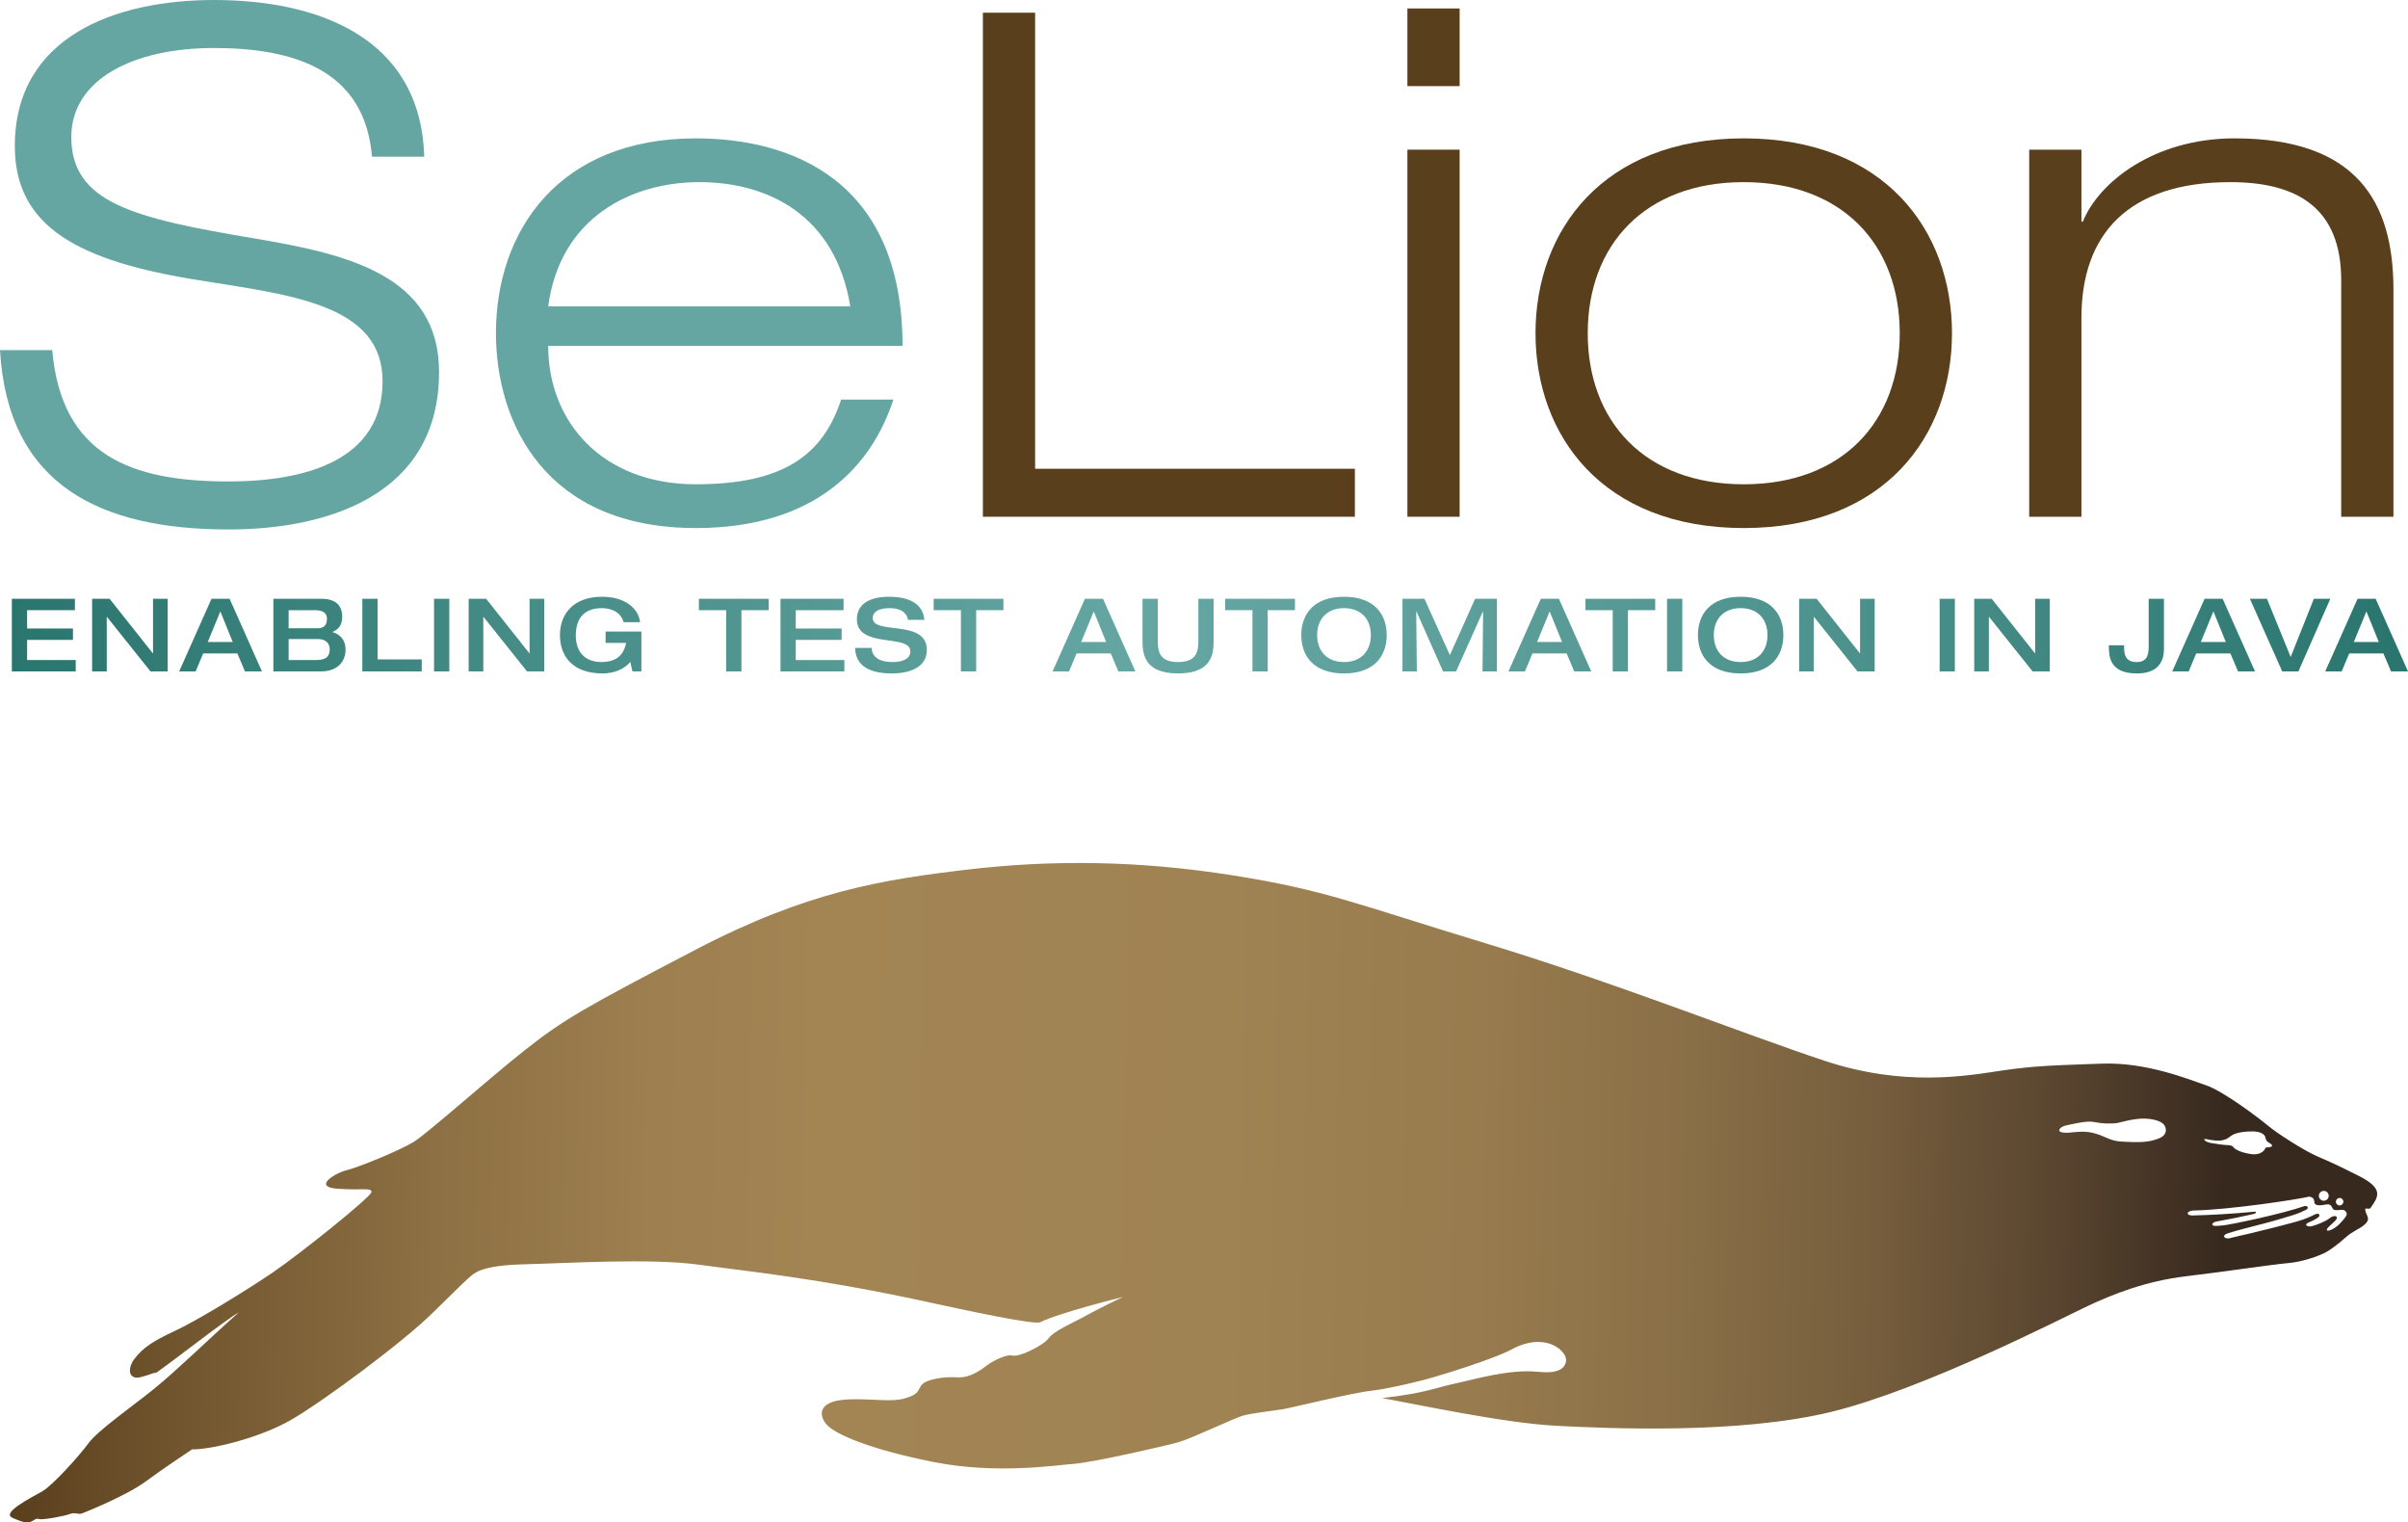 <?xml version="1.0" encoding="utf-8"?>
<!-- Generator: Adobe Illustrator 16.0.4, SVG Export Plug-In . SVG Version: 6.00 Build 0)  -->
<!DOCTYPE svg PUBLIC "-//W3C//DTD SVG 1.1//EN" "http://www.w3.org/Graphics/SVG/1.1/DTD/svg11.dtd">
<svg version="1.1" id="Layer_1" xmlns="http://www.w3.org/2000/svg" xmlns:xlink="http://www.w3.org/1999/xlink" x="0px" y="0px"
	 width="485.235px" height="306.757px" viewBox="0 0 485.235 306.757" enable-background="new 0 0 485.235 306.757"
	 xml:space="preserve">
<g>
	<path fill="#65A6A2" d="M74.962,31.578C73.54,14.224,59.458,9.672,43.1,9.672s-28.733,6.401-28.733,17.923
		c0,13.229,12.375,16.358,37.125,20.483c18.492,3.129,36.983,7.396,36.983,26.884c0,24.893-22.617,31.72-42.389,31.72
		c-25.746,0-44.521-8.819-46.086-36.13h10.526C12.375,91.889,26.6,97.009,46.086,97.009c15.22,0,31.009-4.125,31.009-20.198
		c0-15.504-18.492-17.354-36.983-20.341C15.931,52.63,2.987,45.802,2.987,29.444C2.987,7.254,23.47,0,43.1,0
		c20.768,0,41.677,7.397,42.388,31.578H74.962z"/>
	<path fill="#65A6A2" d="M180.022,80.509c-4.267,13.086-15.362,25.888-39.828,25.888c-30.298,0-40.255-21.194-40.255-39.259
		c0-20.625,12.66-39.259,40.255-39.259c19.06,0,41.677,8.25,41.677,41.819h-71.406c0,15.362,10.953,27.88,29.729,27.88
		c17.638,0,25.604-5.832,29.302-17.069H180.022z M171.346,61.733c-2.987-18.207-16.358-25.035-30.44-25.035
		c-13.513,0-28.021,6.97-30.44,25.035H171.346z"/>
	<path fill="#5A3F1D" d="M198.06,2.561h10.526v91.889h64.436v9.672H198.06V2.561z"/>
	<path fill="#5A3F1D" d="M283.604,1.707h10.526v15.646h-10.526V1.707z M283.604,30.156h10.526v73.966h-10.526V30.156z"/>
	<path fill="#5A3F1D" d="M351.381,27.879c28.448,0,41.962,18.634,41.962,39.259c0,20.625-13.514,39.259-41.962,39.259
		S309.42,87.764,309.42,67.139C309.42,46.513,322.933,27.879,351.381,27.879z M351.381,97.579c19.914,0,31.436-12.66,31.436-30.44
		s-11.521-30.44-31.436-30.44s-31.436,12.66-31.436,30.44S331.467,97.579,351.381,97.579z"/>
	<path fill="#5A3F1D" d="M471.775,56.47c0-14.651-8.961-19.771-22.332-19.771c-20.625,0-30.013,10.526-30.013,27.311v40.112h-10.526
		V30.156h10.526v14.508h0.284c3.13-7.823,14.225-16.785,30.582-16.785c24.608,0,32.005,12.802,32.005,30.44v45.802h-10.526V56.47z"
		/>
</g>
<g>
	<linearGradient id="SVGID_1_" gradientUnits="userSpaceOnUse" x1="1.705" y1="127.967" x2="481.599" y2="127.967">
		<stop  offset="0" style="stop-color:#2B756F"/>
		<stop  offset="0.471" style="stop-color:#65A6A2"/>
		<stop  offset="0.598" style="stop-color:#5EA09C"/>
		<stop  offset="0.776" style="stop-color:#4C918C"/>
		<stop  offset="0.987" style="stop-color:#2D7771"/>
		<stop  offset="1" style="stop-color:#2B756F"/>
	</linearGradient>
	<path fill="url(#SVGID_1_)" d="M2.388,120.651h12.705v2.295H5.462v3.689h9.242v2.295H5.462v4.058h9.795v2.295H2.388V120.651z"/>
	<linearGradient id="SVGID_2_" gradientUnits="userSpaceOnUse" x1="1.705" y1="127.967" x2="481.6" y2="127.967">
		<stop  offset="0" style="stop-color:#2B756F"/>
		<stop  offset="0.471" style="stop-color:#65A6A2"/>
		<stop  offset="0.598" style="stop-color:#5EA09C"/>
		<stop  offset="0.776" style="stop-color:#4C918C"/>
		<stop  offset="0.987" style="stop-color:#2D7771"/>
		<stop  offset="1" style="stop-color:#2B756F"/>
	</linearGradient>
	<path fill="url(#SVGID_2_)" d="M18.561,120.651h3.524l8.709,10.984h0.041v-10.984h2.951v14.632h-3.463l-8.771-10.984h-0.041v10.984
		h-2.951V120.651z"/>
	<linearGradient id="SVGID_3_" gradientUnits="userSpaceOnUse" x1="1.705" y1="127.967" x2="481.6" y2="127.967">
		<stop  offset="0" style="stop-color:#2B756F"/>
		<stop  offset="0.471" style="stop-color:#65A6A2"/>
		<stop  offset="0.598" style="stop-color:#5EA09C"/>
		<stop  offset="0.776" style="stop-color:#4C918C"/>
		<stop  offset="0.987" style="stop-color:#2D7771"/>
		<stop  offset="1" style="stop-color:#2B756F"/>
	</linearGradient>
	<path fill="url(#SVGID_3_)" d="M42.619,120.651h3.648l6.517,14.632h-3.422l-1.537-3.627h-6.885l-1.517,3.627h-3.32L42.619,120.651z
		 M46.902,129.361l-2.5-6.169l-2.541,6.169H46.902z"/>
	<linearGradient id="SVGID_4_" gradientUnits="userSpaceOnUse" x1="1.705" y1="127.967" x2="481.6" y2="127.967">
		<stop  offset="0" style="stop-color:#2B756F"/>
		<stop  offset="0.471" style="stop-color:#65A6A2"/>
		<stop  offset="0.598" style="stop-color:#5EA09C"/>
		<stop  offset="0.776" style="stop-color:#4C918C"/>
		<stop  offset="0.987" style="stop-color:#2D7771"/>
		<stop  offset="1" style="stop-color:#2B756F"/>
	</linearGradient>
	<path fill="url(#SVGID_4_)" d="M55.087,120.651h9.672c3.34,0,4.201,1.783,4.201,3.647c0,2.091-1.209,2.685-1.988,3.054
		c1.127,0.349,2.664,1.168,2.664,3.627c0,1.64-1.025,4.304-4.98,4.304h-9.57V120.651z M58.161,126.594h5.738
		c0.861,0,1.988-0.205,1.988-1.865c0-1.209-0.738-1.783-2.521-1.783h-5.205V126.594z M58.161,132.988h5.513
		c1.373,0,2.766-0.267,2.766-2.152c0-1.353-0.942-2.069-2.315-2.069h-5.963V132.988z"/>
	<linearGradient id="SVGID_5_" gradientUnits="userSpaceOnUse" x1="1.705" y1="127.967" x2="481.599" y2="127.967">
		<stop  offset="0" style="stop-color:#2B756F"/>
		<stop  offset="0.471" style="stop-color:#65A6A2"/>
		<stop  offset="0.598" style="stop-color:#5EA09C"/>
		<stop  offset="0.776" style="stop-color:#4C918C"/>
		<stop  offset="0.987" style="stop-color:#2D7771"/>
		<stop  offset="1" style="stop-color:#2B756F"/>
	</linearGradient>
	<path fill="url(#SVGID_5_)" d="M73.014,120.651h3.074v12.214h8.894v2.418H73.014V120.651z"/>
	<linearGradient id="SVGID_6_" gradientUnits="userSpaceOnUse" x1="1.705" y1="127.967" x2="481.599" y2="127.967">
		<stop  offset="0" style="stop-color:#2B756F"/>
		<stop  offset="0.471" style="stop-color:#65A6A2"/>
		<stop  offset="0.598" style="stop-color:#5EA09C"/>
		<stop  offset="0.776" style="stop-color:#4C918C"/>
		<stop  offset="0.987" style="stop-color:#2D7771"/>
		<stop  offset="1" style="stop-color:#2B756F"/>
	</linearGradient>
	<path fill="url(#SVGID_6_)" d="M87.466,120.651h3.074v14.632h-3.074V120.651z"/>
	<linearGradient id="SVGID_7_" gradientUnits="userSpaceOnUse" x1="1.705" y1="127.967" x2="481.6" y2="127.967">
		<stop  offset="0" style="stop-color:#2B756F"/>
		<stop  offset="0.471" style="stop-color:#65A6A2"/>
		<stop  offset="0.598" style="stop-color:#5EA09C"/>
		<stop  offset="0.776" style="stop-color:#4C918C"/>
		<stop  offset="0.987" style="stop-color:#2D7771"/>
		<stop  offset="1" style="stop-color:#2B756F"/>
	</linearGradient>
	<path fill="url(#SVGID_7_)" d="M94.44,120.651h3.524l8.709,10.984h0.041v-10.984h2.951v14.632h-3.463l-8.771-10.984h-0.041v10.984
		H94.44V120.651z"/>
	<linearGradient id="SVGID_8_" gradientUnits="userSpaceOnUse" x1="1.705" y1="127.967" x2="481.599" y2="127.967">
		<stop  offset="0" style="stop-color:#2B756F"/>
		<stop  offset="0.471" style="stop-color:#65A6A2"/>
		<stop  offset="0.598" style="stop-color:#5EA09C"/>
		<stop  offset="0.776" style="stop-color:#4C918C"/>
		<stop  offset="0.987" style="stop-color:#2D7771"/>
		<stop  offset="1" style="stop-color:#2B756F"/>
	</linearGradient>
	<path fill="url(#SVGID_8_)" d="M129.248,135.283h-1.803l-0.431-1.906c-1.188,1.435-3.279,2.316-5.574,2.316
		c-6.189,0-8.607-3.607-8.607-7.726c0-4.119,2.562-7.727,8.525-7.727c4.447,0,7.295,2.255,7.623,5.124h-3.32
		c-0.553-1.988-2.397-2.828-4.385-2.828c-3.791,0-5.246,2.315-5.246,5.533c0,3.894,2.5,5.327,5.082,5.327
		c3.136,0,4.57-1.434,5.062-3.853h-4.14v-2.295h7.213V135.283z"/>
	<linearGradient id="SVGID_9_" gradientUnits="userSpaceOnUse" x1="1.705" y1="127.967" x2="481.599" y2="127.967">
		<stop  offset="0" style="stop-color:#2B756F"/>
		<stop  offset="0.471" style="stop-color:#65A6A2"/>
		<stop  offset="0.598" style="stop-color:#5EA09C"/>
		<stop  offset="0.776" style="stop-color:#4C918C"/>
		<stop  offset="0.987" style="stop-color:#2D7771"/>
		<stop  offset="1" style="stop-color:#2B756F"/>
	</linearGradient>
	<path fill="url(#SVGID_9_)" d="M146.328,122.946h-5.492v-2.295h14.058v2.295h-5.492v12.337h-3.074V122.946z"/>
	<linearGradient id="SVGID_10_" gradientUnits="userSpaceOnUse" x1="1.705" y1="127.967" x2="481.599" y2="127.967">
		<stop  offset="0" style="stop-color:#2B756F"/>
		<stop  offset="0.471" style="stop-color:#65A6A2"/>
		<stop  offset="0.598" style="stop-color:#5EA09C"/>
		<stop  offset="0.776" style="stop-color:#4C918C"/>
		<stop  offset="0.987" style="stop-color:#2D7771"/>
		<stop  offset="1" style="stop-color:#2B756F"/>
	</linearGradient>
	<path fill="url(#SVGID_10_)" d="M157.278,120.651h12.705v2.295h-9.631v3.689h9.242v2.295h-9.242v4.058h9.795v2.295h-12.869V120.651
		z"/>
	<linearGradient id="SVGID_11_" gradientUnits="userSpaceOnUse" x1="1.705" y1="127.967" x2="481.6" y2="127.967">
		<stop  offset="0" style="stop-color:#2B756F"/>
		<stop  offset="0.471" style="stop-color:#65A6A2"/>
		<stop  offset="0.598" style="stop-color:#5EA09C"/>
		<stop  offset="0.776" style="stop-color:#4C918C"/>
		<stop  offset="0.987" style="stop-color:#2D7771"/>
		<stop  offset="1" style="stop-color:#2B756F"/>
	</linearGradient>
	<path fill="url(#SVGID_11_)" d="M179.125,120.241c2.254,0,6.763,0.41,7.152,4.652h-3.32c-0.103-1.127-1.127-2.356-3.688-2.356
		c-2.049,0-3.402,0.635-3.402,2.008c0,3.443,10.902,0.144,10.902,6.394c0,3.771-3.914,4.755-7.029,4.755
		c-5.267,0-7.377-2.07-7.418-5.144h3.32c0.082,1.926,1.681,2.848,4.201,2.848c1.865,0,3.606-0.553,3.606-2.151
		c0-3.627-10.779-0.472-10.779-6.476C172.67,121.511,175.56,120.241,179.125,120.241z"/>
	<linearGradient id="SVGID_12_" gradientUnits="userSpaceOnUse" x1="1.705" y1="127.967" x2="481.599" y2="127.967">
		<stop  offset="0" style="stop-color:#2B756F"/>
		<stop  offset="0.471" style="stop-color:#65A6A2"/>
		<stop  offset="0.598" style="stop-color:#5EA09C"/>
		<stop  offset="0.776" style="stop-color:#4C918C"/>
		<stop  offset="0.987" style="stop-color:#2D7771"/>
		<stop  offset="1" style="stop-color:#2B756F"/>
	</linearGradient>
	<path fill="url(#SVGID_12_)" d="M193.634,122.946h-5.492v-2.295H202.2v2.295h-5.492v12.337h-3.074V122.946z"/>
	<linearGradient id="SVGID_13_" gradientUnits="userSpaceOnUse" x1="1.706" y1="127.967" x2="481.6" y2="127.967">
		<stop  offset="0" style="stop-color:#2B756F"/>
		<stop  offset="0.471" style="stop-color:#65A6A2"/>
		<stop  offset="0.598" style="stop-color:#5EA09C"/>
		<stop  offset="0.776" style="stop-color:#4C918C"/>
		<stop  offset="0.987" style="stop-color:#2D7771"/>
		<stop  offset="1" style="stop-color:#2B756F"/>
	</linearGradient>
	<path fill="url(#SVGID_13_)" d="M218.622,120.651h3.647l6.517,14.632h-3.422l-1.537-3.627h-6.885l-1.517,3.627h-3.32
		L218.622,120.651z M222.905,129.361l-2.5-6.169l-2.541,6.169H222.905z"/>
	<linearGradient id="SVGID_14_" gradientUnits="userSpaceOnUse" x1="1.706" y1="128.172" x2="481.6" y2="128.172">
		<stop  offset="0" style="stop-color:#2B756F"/>
		<stop  offset="0.471" style="stop-color:#65A6A2"/>
		<stop  offset="0.598" style="stop-color:#5EA09C"/>
		<stop  offset="0.776" style="stop-color:#4C918C"/>
		<stop  offset="0.987" style="stop-color:#2D7771"/>
		<stop  offset="1" style="stop-color:#2B756F"/>
	</linearGradient>
	<path fill="url(#SVGID_14_)" d="M230.231,120.651h3.074v8.259c0,2.028,0.082,4.487,4.077,4.487c4.017,0,4.099-2.459,4.099-4.487
		v-8.259h3.074v8.341c0,2.418-0.082,6.701-7.173,6.701c-7.069,0-7.151-4.283-7.151-6.701V120.651z"/>
	<linearGradient id="SVGID_15_" gradientUnits="userSpaceOnUse" x1="1.705" y1="127.967" x2="481.6" y2="127.967">
		<stop  offset="0" style="stop-color:#2B756F"/>
		<stop  offset="0.471" style="stop-color:#65A6A2"/>
		<stop  offset="0.598" style="stop-color:#5EA09C"/>
		<stop  offset="0.776" style="stop-color:#4C918C"/>
		<stop  offset="0.987" style="stop-color:#2D7771"/>
		<stop  offset="1" style="stop-color:#2B756F"/>
	</linearGradient>
	<path fill="url(#SVGID_15_)" d="M252.382,122.946h-5.492v-2.295h14.058v2.295h-5.492v12.337h-3.073V122.946z"/>
	<linearGradient id="SVGID_16_" gradientUnits="userSpaceOnUse" x1="1.704" y1="127.967" x2="481.599" y2="127.967">
		<stop  offset="0" style="stop-color:#2B756F"/>
		<stop  offset="0.471" style="stop-color:#65A6A2"/>
		<stop  offset="0.598" style="stop-color:#5EA09C"/>
		<stop  offset="0.776" style="stop-color:#4C918C"/>
		<stop  offset="0.987" style="stop-color:#2D7771"/>
		<stop  offset="1" style="stop-color:#2B756F"/>
	</linearGradient>
	<path fill="url(#SVGID_16_)" d="M262.221,127.967c0-4.119,2.419-7.727,8.607-7.727s8.606,3.607,8.606,7.727
		c0,4.118-2.418,7.726-8.606,7.726S262.221,132.085,262.221,127.967z M276.238,127.967c0-3.218-1.968-5.431-5.41-5.431
		s-5.41,2.213-5.41,5.431c0,3.217,1.968,5.43,5.41,5.43S276.238,131.184,276.238,127.967z"/>
	<linearGradient id="SVGID_17_" gradientUnits="userSpaceOnUse" x1="1.705" y1="127.967" x2="481.6" y2="127.967">
		<stop  offset="0" style="stop-color:#2B756F"/>
		<stop  offset="0.471" style="stop-color:#65A6A2"/>
		<stop  offset="0.598" style="stop-color:#5EA09C"/>
		<stop  offset="0.776" style="stop-color:#4C918C"/>
		<stop  offset="0.987" style="stop-color:#2D7771"/>
		<stop  offset="1" style="stop-color:#2B756F"/>
	</linearGradient>
	<path fill="url(#SVGID_17_)" d="M282.614,120.651h4.426l5.124,11.353l5.082-11.353h4.385v14.632h-2.889l0.122-12.091h-0.04
		l-5.41,12.091h-2.623l-5.369-12.091h-0.041l0.123,12.091h-2.89V120.651z"/>
	<linearGradient id="SVGID_18_" gradientUnits="userSpaceOnUse" x1="1.705" y1="127.967" x2="481.599" y2="127.967">
		<stop  offset="0" style="stop-color:#2B756F"/>
		<stop  offset="0.471" style="stop-color:#65A6A2"/>
		<stop  offset="0.598" style="stop-color:#5EA09C"/>
		<stop  offset="0.776" style="stop-color:#4C918C"/>
		<stop  offset="0.987" style="stop-color:#2D7771"/>
		<stop  offset="1" style="stop-color:#2B756F"/>
	</linearGradient>
	<path fill="url(#SVGID_18_)" d="M310.485,120.651h3.647l6.517,14.632h-3.422l-1.537-3.627h-6.886l-1.516,3.627h-3.32
		L310.485,120.651z M314.769,129.361l-2.5-6.169l-2.541,6.169H314.769z"/>
	<linearGradient id="SVGID_19_" gradientUnits="userSpaceOnUse" x1="1.706" y1="127.967" x2="481.6" y2="127.967">
		<stop  offset="0" style="stop-color:#2B756F"/>
		<stop  offset="0.471" style="stop-color:#65A6A2"/>
		<stop  offset="0.598" style="stop-color:#5EA09C"/>
		<stop  offset="0.776" style="stop-color:#4C918C"/>
		<stop  offset="0.987" style="stop-color:#2D7771"/>
		<stop  offset="1" style="stop-color:#2B756F"/>
	</linearGradient>
	<path fill="url(#SVGID_19_)" d="M324.976,122.946h-5.492v-2.295h14.058v2.295h-5.492v12.337h-3.073V122.946z"/>
	<linearGradient id="SVGID_20_" gradientUnits="userSpaceOnUse" x1="1.705" y1="127.967" x2="481.599" y2="127.967">
		<stop  offset="0" style="stop-color:#2B756F"/>
		<stop  offset="0.471" style="stop-color:#65A6A2"/>
		<stop  offset="0.598" style="stop-color:#5EA09C"/>
		<stop  offset="0.776" style="stop-color:#4C918C"/>
		<stop  offset="0.987" style="stop-color:#2D7771"/>
		<stop  offset="1" style="stop-color:#2B756F"/>
	</linearGradient>
	<path fill="url(#SVGID_20_)" d="M335.926,120.651H339v14.632h-3.074V120.651z"/>
	<linearGradient id="SVGID_21_" gradientUnits="userSpaceOnUse" x1="1.706" y1="127.967" x2="481.601" y2="127.967">
		<stop  offset="0" style="stop-color:#2B756F"/>
		<stop  offset="0.471" style="stop-color:#65A6A2"/>
		<stop  offset="0.598" style="stop-color:#5EA09C"/>
		<stop  offset="0.776" style="stop-color:#4C918C"/>
		<stop  offset="0.987" style="stop-color:#2D7771"/>
		<stop  offset="1" style="stop-color:#2B756F"/>
	</linearGradient>
	<path fill="url(#SVGID_21_)" d="M342.149,127.967c0-4.119,2.419-7.727,8.607-7.727s8.606,3.607,8.606,7.727
		c0,4.118-2.418,7.726-8.606,7.726S342.149,132.085,342.149,127.967z M356.167,127.967c0-3.218-1.968-5.431-5.41-5.431
		s-5.41,2.213-5.41,5.431c0,3.217,1.968,5.43,5.41,5.43S356.167,131.184,356.167,127.967z"/>
	<linearGradient id="SVGID_22_" gradientUnits="userSpaceOnUse" x1="1.706" y1="127.967" x2="481.601" y2="127.967">
		<stop  offset="0" style="stop-color:#2B756F"/>
		<stop  offset="0.471" style="stop-color:#65A6A2"/>
		<stop  offset="0.598" style="stop-color:#5EA09C"/>
		<stop  offset="0.776" style="stop-color:#4C918C"/>
		<stop  offset="0.987" style="stop-color:#2D7771"/>
		<stop  offset="1" style="stop-color:#2B756F"/>
	</linearGradient>
	<path fill="url(#SVGID_22_)" d="M362.543,120.651h3.524l8.71,10.984h0.041v-10.984h2.95v14.632h-3.463l-8.771-10.984h-0.041v10.984
		h-2.951V120.651z"/>
	<linearGradient id="SVGID_23_" gradientUnits="userSpaceOnUse" x1="1.705" y1="127.967" x2="481.599" y2="127.967">
		<stop  offset="0" style="stop-color:#2B756F"/>
		<stop  offset="0.471" style="stop-color:#65A6A2"/>
		<stop  offset="0.598" style="stop-color:#5EA09C"/>
		<stop  offset="0.776" style="stop-color:#4C918C"/>
		<stop  offset="0.987" style="stop-color:#2D7771"/>
		<stop  offset="1" style="stop-color:#2B756F"/>
	</linearGradient>
	<path fill="url(#SVGID_23_)" d="M390.853,120.651h3.074v14.632h-3.074V120.651z"/>
	<linearGradient id="SVGID_24_" gradientUnits="userSpaceOnUse" x1="1.705" y1="127.967" x2="481.6" y2="127.967">
		<stop  offset="0" style="stop-color:#2B756F"/>
		<stop  offset="0.471" style="stop-color:#65A6A2"/>
		<stop  offset="0.598" style="stop-color:#5EA09C"/>
		<stop  offset="0.776" style="stop-color:#4C918C"/>
		<stop  offset="0.987" style="stop-color:#2D7771"/>
		<stop  offset="1" style="stop-color:#2B756F"/>
	</linearGradient>
	<path fill="url(#SVGID_24_)" d="M397.826,120.651h3.524l8.71,10.984h0.041v-10.984h2.95v14.632h-3.463l-8.771-10.984h-0.041v10.984
		h-2.951V120.651z"/>
	<linearGradient id="SVGID_25_" gradientUnits="userSpaceOnUse" x1="1.705" y1="128.172" x2="481.6" y2="128.172">
		<stop  offset="0" style="stop-color:#2B756F"/>
		<stop  offset="0.471" style="stop-color:#65A6A2"/>
		<stop  offset="0.598" style="stop-color:#5EA09C"/>
		<stop  offset="0.776" style="stop-color:#4C918C"/>
		<stop  offset="0.987" style="stop-color:#2D7771"/>
		<stop  offset="1" style="stop-color:#2B756F"/>
	</linearGradient>
	<path fill="url(#SVGID_25_)" d="M432.981,120.651h3.073v10.205c0,2.05-0.881,4.837-5.451,4.837c-5.594,0-5.655-3.525-5.655-5.677
		h3.073c0,1.517,0.021,3.381,2.541,3.381c2.398,0,2.419-1.926,2.419-3.401V120.651z"/>
	<linearGradient id="SVGID_26_" gradientUnits="userSpaceOnUse" x1="1.705" y1="127.967" x2="481.599" y2="127.967">
		<stop  offset="0" style="stop-color:#2B756F"/>
		<stop  offset="0.471" style="stop-color:#65A6A2"/>
		<stop  offset="0.598" style="stop-color:#5EA09C"/>
		<stop  offset="0.776" style="stop-color:#4C918C"/>
		<stop  offset="0.987" style="stop-color:#2D7771"/>
		<stop  offset="1" style="stop-color:#2B756F"/>
	</linearGradient>
	<path fill="url(#SVGID_26_)" d="M444.24,120.651h3.647l6.517,14.632h-3.422l-1.537-3.627h-6.886l-1.516,3.627h-3.32L444.24,120.651
		z M448.523,129.361l-2.5-6.169l-2.541,6.169H448.523z"/>
	<linearGradient id="SVGID_27_" gradientUnits="userSpaceOnUse" x1="1.706" y1="127.967" x2="481.6" y2="127.967">
		<stop  offset="0" style="stop-color:#2B756F"/>
		<stop  offset="0.471" style="stop-color:#65A6A2"/>
		<stop  offset="0.598" style="stop-color:#5EA09C"/>
		<stop  offset="0.776" style="stop-color:#4C918C"/>
		<stop  offset="0.987" style="stop-color:#2D7771"/>
		<stop  offset="1" style="stop-color:#2B756F"/>
	</linearGradient>
	<path fill="url(#SVGID_27_)" d="M453.375,120.651h3.443l4.774,11.722l4.672-11.722h3.32l-6.435,14.632h-3.259L453.375,120.651z"/>
	<linearGradient id="SVGID_28_" gradientUnits="userSpaceOnUse" x1="1.705" y1="127.967" x2="481.599" y2="127.967">
		<stop  offset="0" style="stop-color:#2B756F"/>
		<stop  offset="0.471" style="stop-color:#65A6A2"/>
		<stop  offset="0.598" style="stop-color:#5EA09C"/>
		<stop  offset="0.776" style="stop-color:#4C918C"/>
		<stop  offset="0.987" style="stop-color:#2D7771"/>
		<stop  offset="1" style="stop-color:#2B756F"/>
	</linearGradient>
	<path fill="url(#SVGID_28_)" d="M475.071,120.651h3.647l6.517,14.632h-3.422l-1.537-3.627h-6.886l-1.516,3.627h-3.32
		L475.071,120.651z M479.354,129.361l-2.5-6.169l-2.541,6.169H479.354z"/>
</g>
<linearGradient id="SVGID_29_" gradientUnits="userSpaceOnUse" x1="3.144" y1="243.209" x2="478.949" y2="243.209" gradientTransform="matrix(1 0.018 -0.018 1 4.465 -4.871)">
	<stop  offset="0" style="stop-color:#5A3F1D"/>
	<stop  offset="0.074" style="stop-color:#72562F"/>
	<stop  offset="0.177" style="stop-color:#8D7043"/>
	<stop  offset="0.269" style="stop-color:#9D7F50"/>
	<stop  offset="0.339" style="stop-color:#A38554"/>
	<stop  offset="0.512" style="stop-color:#A08353"/>
	<stop  offset="0.619" style="stop-color:#987B4E"/>
	<stop  offset="0.709" style="stop-color:#896F47"/>
	<stop  offset="0.789" style="stop-color:#755D3D"/>
	<stop  offset="0.862" style="stop-color:#5A4630"/>
	<stop  offset="0.93" style="stop-color:#3A2B20"/>
	<stop  offset="0.934" style="stop-color:#38291F"/>
</linearGradient>
<path fill-rule="evenodd" clip-rule="evenodd" fill="url(#SVGID_29_)" d="M475.489,237.016c-5.335-2.734-7.556-3.571-8.721-4.104
	c-2.792-1.275-7.904-4.558-9.738-6.097c-1.84-1.534-8.992-6.957-12.504-8.145c-3.505-1.19-11.999-4.695-21.044-4.357
	c-9.053,0.338-13.362,0.384-20.301,1.425c-6.937,1.042-19.497,3.3-35.482-1.991c-16.001-5.288-42.388-15.816-68.494-23.732
	c-26.11-7.917-32.02-10.671-50.822-13.644c-18.792-2.975-36.29-3.176-53.388-1.16c-17.092,2.01-32.263,4.374-54.765,16.112
	c-22.503,11.743-26.665,14.102-34.453,20.261c-7.797,6.169-19.555,16.731-22.415,18.501c-2.86,1.764-11.301,5.18-13.556,5.719
	c-2.253,0.539-6.919,3.367-1.766,3.716c5.151,0.347,6.784-0.265,6.815,0.655c0.031,0.924-14.478,12.538-19.853,16.192
	c-5.377,3.652-15.315,9.754-19.818,11.83c-4.496,2.075-6.344,3.401-7.986,5.463c-1.642,2.056-1.312,4.447,1.146,3.824
	c2.453-0.624,2.208-0.856,3.114-0.873c3.945-2.754,14.061-10.723,16.646-12.164c-5.482,4.852-12.491,11.688-16.988,15.334
	c-4.494,3.644-11.363,8.394-13.303,11.037c-1.943,2.654-7.205,8.443-9.248,9.647c-2.055,1.188-8.409,4.323-6.056,5.364
	c2.345,1.036,3.009,1.034,3.668,0.799c0.666-0.229,1.027-0.81,1.673-0.561c0.644,0.254,5.28-0.61,6.259-1.017
	c0.981-0.411,1.676,0.177,2.414-0.111c0.741-0.28,8.997-3.603,12.797-6.409c3.805-2.812,7.757-5.37,9.397-6.501
	c3.744,0.073,13.651-2.27,20.079-6.02c6.438-3.745,22.346-15.52,28.341-21.435c6.001-5.915,6.845-6.682,7.66-7.386
	c0.821-0.707,2.309-2.229,10.792-2.443c8.497-0.209,25.498-1.263,35.158,0.068c9.659,1.333,23.869,2.683,45.789,7.445
	c7.549,1.641,21.917,4.766,23.119,4.148c3.609-1.857,16.628-5.082,16.628-5.082s-4.775,2.255-8.35,4.253
	c-1.404,0.783-5.575,2.597-6.626,4.063c-1.056,1.48-5.928,3.842-7.27,3.496c-1.338-0.342-4.111,1.208-4.999,1.862
	c-0.885,0.645-3.332,2.695-6.089,2.519c-2.757-0.179-6.391,0.401-7.251,1.554c-0.866,1.16-0.425,1.853-3.438,2.708
	c-3.013,0.849-7.536-0.162-12.294,0.262c-4.764,0.426-5.162,2.884-3.438,4.938c1.724,2.06,9.196,5.172,21.821,7.643
	c12.627,2.46,24.347,0.593,28.094,0.323c3.755-0.275,18.354-3.598,20.961-4.333c2.613-0.729,11.368-4.896,13.076-5.384
	c1.705-0.489,6.362-1.005,8.083-1.297c1.715-0.28,13.784-3.282,17.915-3.732c2.311-0.258,6.581-1.162,10.399-2.152
	c3.818-0.995,14.403-4.354,17.625-6.104c6.942-3.787,11.197,0.29,11.083,2.125c-0.124,1.837-1.906,2.734-5.587,2.344
	c-5.924-0.622-13.004,1.569-16.781,2.355c-3.779,0.786-5.961,1.953-14.717,2.924c6.684,1.199,24.512,5.05,35.145,5.592
	c10.638,0.541,36.729,1.73,55.392-2.812c18.651-4.545,46.515-18.906,51.614-21.301c5.105-2.4,11.723-5.046,19.845-6.016
	c8.115-0.963,17.279-2.366,20.479-2.644c3.204-0.268,6.284-1.491,7.419-2.038c1.141-0.559,2.958-1.949,4.225-3.109
	c1.269-1.156,2.817-1.779,3.524-2.341c0.717-0.562,1.292-1.122,0.909-1.981c-1.179-2.627,0.314-0.883,0.719-1.778
	C479.199,241.203,480.419,239.545,475.489,237.016z M435.374,229.225c-2.326,1.118-4.937,0.91-7.045,0.837
	c-2.183-0.078-2.819-0.38-3.866-0.817c-1.036-0.438-2.847-1.313-5.144-1.213c-2.299,0.097-2.353,0.308-3.627,0.165
	c-1.278-0.144-0.827-1.16,0.896-1.495c1.731-0.336,3.968-0.944,5.551-0.603c1.584,0.334,2.821,0.283,3.785,0.255
	c1.106-0.03,2.124-0.542,4.502-0.866c2.378-0.326,5.049,0.151,5.738,1.274C436.752,227.724,436.387,228.739,435.374,229.225z
	 M471.475,241.378c0.413,0.007,0.745,0.351,0.737,0.767c-0.008,0.419-0.352,0.751-0.765,0.743c-0.424-0.008-0.752-0.352-0.743-0.771
	C470.712,241.702,471.051,241.369,471.475,241.378z M468.286,239.955c0.55,0.01,0.979,0.462,0.97,1.011
	c-0.01,0.551-0.456,0.98-1.006,0.971s-0.986-0.457-0.976-1.007C467.284,240.381,467.736,239.943,468.286,239.955z M444.647,229.53
	c2.417,0.513,3.194,0.27,3.88,0.009c0.696-0.265,0.943-0.762,1.862-1.097c0.93-0.33,2.118-0.479,3.562-0.473
	c1.508,0.01,2.392,0.551,2.531,1.164c0.2,0.887,0.389,0.877,0.767,1.124c0.38,0.249,0.734,0.473,0.553,0.698
	c-0.242,0.312-1.233,0.122-1.31,0.372c-0.187,0.618-1.176,1.483-2.912,1.21c-2.354-0.375-3.271-1.046-3.547-1.41
	c-0.275-0.36-0.745-0.384-1.477-0.418c-0.726-0.027-1.953-0.225-3.074-0.413C444.355,230.109,443.683,229.328,444.647,229.53z
	 M472.337,245.614c-1.089,1.284-1.551,1.659-2.421,2.106c-0.83,0.426-1.555,0.329-0.555-0.622c1.002-0.955,1.426-1.214,1.529-1.663
	c0.099-0.441-0.598-0.651-1.479,0.045c-0.881,0.7-2.755,1.383-3.592,1.594c-0.806,0.211-1.676-0.294-0.616-0.752
	c0.63-0.273,1.129-0.479,1.823-0.94c0.725-0.474,0.297-1.09-0.518-0.7c-0.809,0.394-1.945,0.963-3.862,1.493
	c-2.773,0.772-7.098,1.848-9.354,2.374c-1.98,0.468-2.933,0.657-3.941,0.93c-1.01,0.267-1.783-0.491-0.522-0.945
	c1.249-0.459,6.394-1.752,7.586-2.063c2.266-0.591,4.549-1.299,5.646-1.638c1.045-0.321,1.941-0.722,2.598-1.053
	c0.611-0.31,0.444-0.814-0.188-0.796c-4.651,1.624-14.955,3.771-16.502,3.922c-1.344,0.135-1.939,0.163-2.106-0.068
	c-0.232-0.317,0.314-0.628,0.697-0.696c2.74-0.491,5.216-0.996,7.445-1.508c0.797-0.193,0.716-0.483,0.271-0.488
	c-4.337,0.425-8.897,0.688-12.522,0.756c-0.011,0-0.016,0-0.025,0c-0.343-0.006-0.87-0.087-0.881-0.433
	c-0.003-0.358,0.763-0.554,1.121-0.561c7.233-0.134,21.058-2.232,23.288-2.789c0.137-0.034,0.487,0.087,0.527,0.118
	c0.346,0.142,0.576,0.455,0.568,0.893c-0.018,0.989,1.467,0.704,1.922,0.642c0.465-0.073,1.181-0.266,1.5,0.224
	c0.319,0.493,0.264,0.756,0.833,0.822c0.83,0.096,1.549-0.26,1.989,0.188C473.043,244.457,473.002,244.828,472.337,245.614z"/>
</svg>
